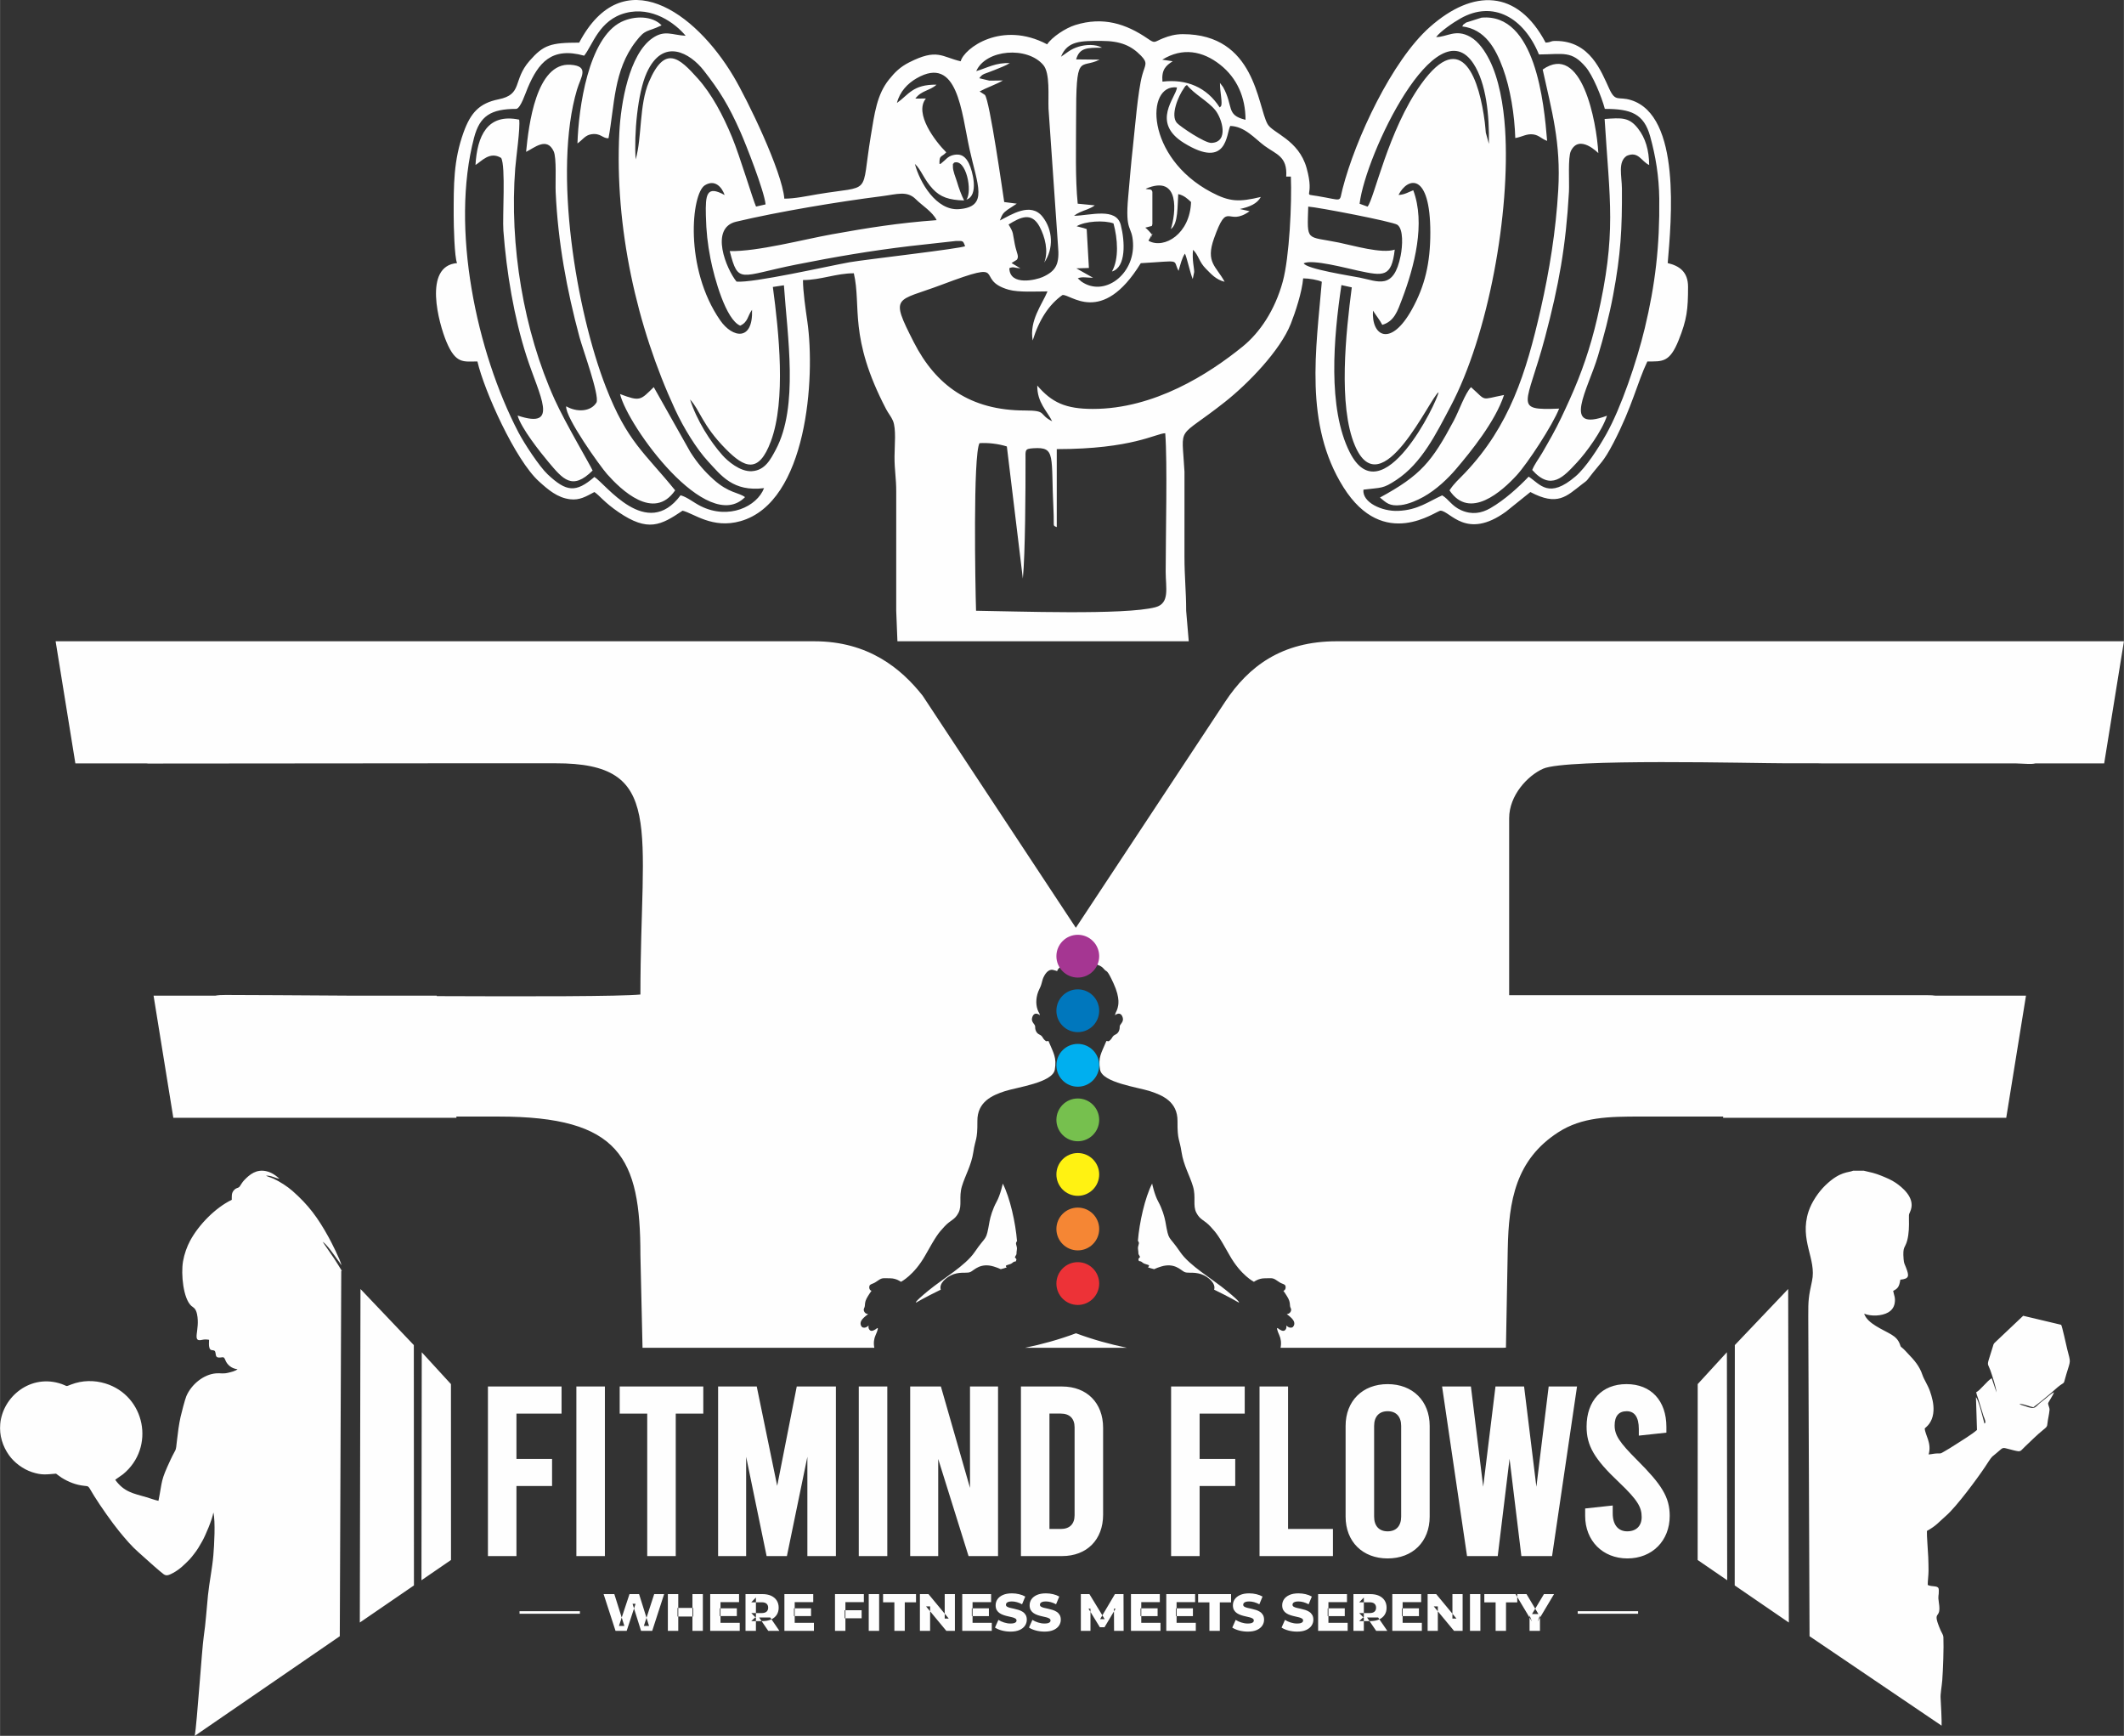 <?xml version="1.0" encoding="UTF-8"?>
<!DOCTYPE svg PUBLIC "-//W3C//DTD SVG 1.1//EN" "http://www.w3.org/Graphics/SVG/1.1/DTD/svg11.dtd">
<!-- Creator: CorelDRAW -->
<svg xmlns="http://www.w3.org/2000/svg" xml:space="preserve" width="5.72in" height="4.674in" version="1.1" style="shape-rendering:geometricPrecision; text-rendering:geometricPrecision; image-rendering:optimizeQuality; fill-rule:evenodd; clip-rule:evenodd"
viewBox="0 0 4488.02 3667.53"
 xmlns:xlink="http://www.w3.org/1999/xlink"
 xmlns:xodm="http://www.corel.com/coreldraw/odm/2003">
 <rect x="0" y="0" width="4488.02" height="3667.53" fill="#333333" stroke="none"/>
 <defs>
  <style type="text/css">
   <![CDATA[
    .fil0 {fill:#FEFEFE}
    .fil3 {fill:#FFF212}
    .fil2 {fill:#F58634}
    .fil1 {fill:#ED3237}
    .fil7 {fill:#A53692}
    .fil4 {fill:#76C04E}
    .fil5 {fill:#00AFEF}
    .fil6 {fill:#0077BD}
   ]]>
  </style>
 </defs>
 <g id="Layer_x0020_1">
  <g id="_2884550372864">
   <path class="fil0" d="M309.03 1612.89l3.77 0.35 406.63 -0.35 38.12 0 -0.01 -0.03 193 -0.17c74.38,0 148.77,0.15 223.15,-0 232.72,-0.47 179.43,133.37 179.43,488.52 -41.84,4.12 -232.91,4.24 -430.19,3.39l-0.16 -0.99 -184.48 0c-110.85,-0.69 -207.98,-1.37 -261.53,-1.41 -8.83,-0.01 -15.97,0.27 -21.73,1.41l-130.67 0 41.74 258.03 113.87 0c4.53,0.11 9.43,0.1 14.73,0l469.8 0 -0.41 -2.57 88.98 0c256.81,-0.05 300.06,86.87 300.05,292.46l4.48 196.05 489.86 0c-2.24,-10.3 -0.45,-19.8 2.36,-26.03 5.4,-11.83 6.45,-17.77 3,-15.01 -3.47,2.79 -11.01,7.96 -15.13,3.62 -4.11,-4.32 -2.22,-9.63 -2.22,-9.63 0,0 -1.32,1.23 -4.1,3.06 -2.77,1.82 -7.87,2.42 -10.41,-0.28 -2.47,-2.74 -4.36,-8.4 0,-14.6 4.45,-6.17 13.43,-12.24 13.43,-12.24 0,0 -1.12,0 -3.8,-0.94 -2.72,-1.01 -5.55,-4.61 -5.55,-8.08 0,-3.48 1.88,-4.41 2.25,-7.86 0.41,-3.42 0,-8.79 3.67,-15.91 3.63,-7.06 10.52,-16.56 10.52,-16.56 0,0 -0.46,0.06 -2.1,-0.94 -1.63,-1.05 -3.51,-4.61 -2.39,-9 1.16,-4.41 7.47,-4.32 13.22,-8.35 14.69,-10.34 13.26,-8.03 30.85,-8.03 13.01,0 22.63,7.45 22.63,7.45 0,0 27.62,-13.84 51.37,-55.94 23.7,-42.2 27.35,-46.58 40.57,-60.9 13.23,-14.42 21.67,-13.43 29.68,-29.17 8.04,-15.74 0.32,-32.87 7.21,-55.85 6.91,-23.05 19.92,-44.09 24.17,-72.45 4.18,-28.36 8.86,-23.8 8.5,-65.21 -0.4,-41.36 32.19,-54.8 57.87,-63.23 25.69,-8.4 101.16,-18 105.75,-45.58 4.24,-25.47 -2.86,-35.34 -12.58,-58.57 -2.21,-5.41 -2.5,1.86 -8.23,-3.26 -5.78,-5.15 -4.33,-8.89 -12.01,-12.43 -7.67,-3.55 -8.96,-12.39 -8.75,-16.87 0.25,-4.55 -8.78,-9.16 -6.49,-18.04 2.28,-8.88 6.94,-9.87 11.39,-8.62 4.42,1.34 5.26,3.42 5.26,3.42 0,0 -0.52,-1.52 -1.14,-4.36 -1.2,-1.73 -2.49,-4.29 -3.86,-8.01 -4.49,-12.46 -3.35,-29.2 3.75,-43.32 7.04,-14.08 4.3,-16.77 10.17,-27.8 5.89,-11.04 13.14,-14.12 18.47,-12.9 4.95,1.18 8.67,2.47 9.14,2.69 0.02,0 0.02,-0.06 0.02,-0.06 -0.04,-0.36 -0.49,-3.69 8.89,-10.79 9.96,-7.56 12.96,-7.56 27.46,-6.34 14.52,1.23 17.25,-1.58 30.8,0.2 13.54,1.88 24.73,3.92 31.41,12.27 6.68,8.4 5.28,-2.44 20.39,30.49 15.11,32.9 9.63,47.59 8.66,52.08 -0.51,2.37 -2.44,6.93 -4.48,11.01 -0.67,3.15 -1.29,4.83 -1.29,4.83 0,0 0.87,-2.08 5.28,-3.42 4.45,-1.25 9.16,-0.27 11.46,8.62 2.24,8.89 -6.74,13.49 -6.55,18.04 0.24,4.48 -1.08,13.32 -8.73,16.87 -7.67,3.54 -6.22,7.27 -12,12.43 -5.73,5.12 -5.98,-2.15 -8.27,3.26 -9.95,23.96 -16.89,32.3 -12.55,58.57 4.64,27.58 80.06,37.18 105.74,45.58 25.69,8.43 58.28,21.86 57.92,63.23 -0.37,41.41 4.24,36.84 8.49,65.21 4.25,28.36 17.28,49.4 24.13,72.45 6.94,22.97 -0.85,40.11 7.18,55.85 8.11,15.74 16.49,14.75 29.78,29.17 13.17,14.33 16.8,18.71 40.55,60.9 23.75,42.1 51.35,55.94 51.35,55.94 0,0 9.63,-7.45 22.61,-7.45 17.64,0 16.2,-2.31 30.91,8.03 5.71,4.03 12.02,3.94 13.21,8.35 1.14,4.38 -0.8,7.94 -2.41,9 -1.59,1.01 -2.11,0.94 -2.11,0.94 0,0 6.89,9.51 10.52,16.56 3.63,7.12 3.25,12.49 3.63,15.91 0.35,3.46 2.3,4.39 2.3,7.86 0,3.47 -2.86,7.07 -5.55,8.08 -2.62,0.94 -3.76,0.94 -3.76,0.94 0,0 8.96,6.08 13.32,12.24 4.49,6.2 2.55,11.86 0,14.6 -2.47,2.71 -7.57,2.1 -10.32,0.28 -2.8,-1.84 -4.11,-3.06 -4.11,-3.06 0,0 1.94,5.31 -2.22,9.63 -4.09,4.33 -11.66,-0.83 -15.11,-3.62 -3.49,-2.76 -2.41,3.18 2.94,15.01 2.82,6.23 4.63,15.72 2.4,26.03l470.59 0 5.71 -0.3 3.82 -207.89c1.9,-103.37 17.31,-189.48 106.91,-247.22 49.9,-32.16 106.38,-33.2 174.99,-33.11l173.47 0.02 -0.41 2.56 598.4 0 41.74 -258.03 -191.94 0c-3.99,-0.69 -9.03,-0.9 -15.37,-0.9l-884.83 0 0 -373.92c0,-48.38 38.84,-89.9 71.75,-104.65 49.04,-21.98 444.99,-11.44 514.76,-11.44l72.47 0.02 -0.03 0.19 411.99 0c19.26,0.49 32.3,2.31 41.04,0l145.38 0 41.74 -258.04 -598.41 0 0 0.01 -1065.25 0c-115.83,0 -186.15,52.95 -235.71,127.96l-315.37 477.4 -323.73 -490.39c-45.25,-57.28 -114.64,-114.96 -228.86,-114.96l-1004.87 0 0 -0.01 -598.41 0 41.74 258.04 149.89 0zm2072.01 1234.69c-35.71,-7.41 -71.31,-17.16 -107.47,-30.62 -36.13,13.47 -71.72,23.21 -107.43,30.62l214.9 0zm184.34 -122.83c0.56,-1.32 0.75,-2.87 0.75,-4.63 -0.28,-13.05 -18.55,-26.68 -34.13,-29.7 -15.51,-3.09 -22.99,0.4 -30.21,-3.44 -7.19,-3.9 -20.55,-19.39 -47.97,-11.15 -6.42,1.88 -11.15,3.8 -15.13,5.7 -4.56,-1.14 -9.02,-2.43 -12.93,-3.82 0.67,-0.85 1.18,-1.68 1.81,-2.4 2.93,-3.71 -8.62,-3.16 -13.8,-8.08 -2.84,-2.71 -5.54,-2.62 -7.24,-2.87 -0.41,-1.13 -0.77,-2.32 -1.14,-3.71 1.7,-4.88 5.3,-2.97 2.01,-7.86 -3.33,-4.95 -1.09,-3.85 -2.61,-12.49 -1.51,-8.64 3.36,-11.26 1.12,-16.45 -0.37,-0.91 -0.91,-1.59 -1.52,-2.06 3.06,-38.72 14.78,-91.3 30.06,-121.1 0,0 4.79,23.35 13.05,38.3 8.24,14.93 13.18,31.96 14.93,41.76 7.81,44.36 5.72,26.75 31.49,64.71 19.74,28.91 66.27,55.53 98.51,81.96 32.18,26.44 24.93,24.52 24.93,24.52 0,0 -17.98,-10.64 -51.98,-27.2zm-577.48 0c-0.51,-1.32 -0.82,-2.87 -0.77,-4.63 0.27,-13.05 18.58,-26.68 34.12,-29.7 15.57,-3.09 23.04,0.4 30.26,-3.44 7.21,-3.9 20.5,-19.39 47.98,-11.15 6.37,1.88 11.08,3.8 15.09,5.7 4.43,-1.07 8.66,-2.37 12.56,-3.69 -0.54,-0.69 -0.97,-1.29 -1.41,-1.81 -2.97,-3.75 8.59,-3.18 13.82,-8.14 2.63,-2.55 5.24,-2.61 6.9,-2.85 0.48,-1.14 0.95,-2.44 1.33,-4.01 -1.71,-4.46 -5.1,-2.84 -1.88,-7.56 3.35,-4.92 1.1,-3.85 2.62,-12.49 1.48,-8.59 -3.4,-11.24 -1.12,-16.41 0.38,-1.03 0.94,-1.7 1.56,-2.14 -3.04,-38.79 -14.8,-91.78 -30.08,-121.72 0,0 -4.86,23.35 -13.05,38.3 -8.24,14.93 -13.25,31.96 -14.98,41.76 -7.81,44.36 -5.73,26.75 -31.49,64.71 -19.74,28.91 -66.3,55.53 -98.51,81.96 -32.16,26.44 -24.88,24.52 -24.88,24.52 0,0 17.95,-10.64 51.93,-27.2zm-900.25 562.94l-56.72 0 0 -358.27 155.58 0 0 57.25 -95.33 0 0 95.77 75.26 0 0 57.25 -75.26 0 0 148.01 -3.54 0zm186.88 0l-56.72 0 0 -358.27 60.26 0 0 358.27 -3.54 0zm93.03 -301.03l-58.2 0 0 -57.25 176.65 0 0 57.25 -58.2 0 0 301.03 -60.26 0 0 -301.03zm274.62 152.66l41.33 -209.91 82.71 0 0 358.27 -60.26 0 0 -209.75 -43.26 209.75 -42.87 0 -43.26 -209.75 0 209.75 -59.25 0 0 -358.27 81.66 0 43.2 209.91zm229.11 148.36l-56.72 0 0 -358.27 60.26 0 0 358.27 -3.54 0zm107.61 0l-55.71 0 0 -358.27 64.9 0 61.52 214.21 0 -214.21 59.26 0 0 358.27 -62.33 0 -64.1 -205.13 0 205.13 -3.54 0zm265.15 0l-86.82 0 0 -358.27 86.82 0c26.28,0 47.94,8.64 63.08,23.88 15.19,15.28 23.74,37.11 23.74,63.45l0 183.63c0,26.33 -8.56,48.17 -23.74,63.45 -15.15,15.24 -36.81,23.88 -63.08,23.88zm-26.56 -301.03l0 243.78 24.05 0c9.31,0 16.62,-2.65 21.53,-7.55 4.9,-4.91 7.55,-12.22 7.55,-21.52l0 -185.63c0,-9.31 -2.65,-16.62 -7.55,-21.52 -4.91,-4.9 -12.22,-7.55 -21.53,-7.55l-24.05 0zm313.78 301.03l-56.72 0 0 -358.27 155.58 0 0 57.25 -95.33 0 0 95.77 75.26 0 0 57.25 -75.26 0 0 148.01 -3.54 0zm281.7 0l-151.54 0 0 -358.27 60.26 0 0 301.03 94.83 0 0 57.25 -3.54 0zm183.43 -19.37c-15.58,15.49 -37.75,24.38 -64.28,24.38 -26.52,0 -48.7,-8.89 -64.28,-24.38 -15.62,-15.53 -24.55,-37.61 -24.55,-63.94l0 -191.65c0,-26.33 8.93,-48.42 24.55,-63.95 15.58,-15.49 37.76,-24.38 64.28,-24.38 26.53,0 48.7,8.9 64.28,24.38 15.62,15.53 24.55,37.62 24.55,63.95l0 191.65c0,26.33 -8.93,48.42 -24.55,63.94zm-85.28 -40.96c4.9,5.28 12.12,8.1 21,8.1 8.88,0 16.1,-2.82 21,-8.1 4.85,-5.23 7.57,-13 7.57,-22.99l0 -191.65c0,-9.99 -2.72,-17.76 -7.57,-22.98 -4.9,-5.28 -12.11,-8.1 -21,-8.1 -8.88,0 -16.1,2.81 -21,8.1 -4.85,5.23 -7.57,13 -7.57,22.98l0 191.65c0,9.99 2.73,17.76 7.57,22.99zm335.31 -86.16l25.98 -211.79 59.9 0c-17.63,119.42 -35.16,238.85 -52.72,358.27l-64.88 0 -24.97 -205.52 -24.97 205.52 -64.88 0c-17.71,-119.4 -35.2,-238.85 -52.72,-358.27l60.91 0 25.97 211.79 25.97 -211.79 60.44 0 25.97 211.79zm256.62 126.29c-15.76,15.85 -38.02,25.2 -64.22,25.2 -26.21,0 -48.47,-9.35 -64.22,-25.2 -15.87,-15.96 -25.11,-38.48 -25.11,-64.63l0 -15.71 58.25 -6.29 0 16.98c0,11.92 2.96,21.43 8.31,27.88 5.21,6.28 12.82,9.73 22.27,9.73 9.55,0 17.22,-2.89 22.44,-8.03 5.24,-5.16 8.14,-12.72 8.14,-22.05 0,-10.39 -2.13,-19.37 -8.91,-30.16 -7.05,-11.2 -19.05,-24.42 -38.63,-43.02 -26.6,-25.06 -43.73,-44.51 -54.26,-62.64 -10.7,-18.42 -14.6,-35.39 -14.6,-55.32 0,-27.23 8.01,-49.8 22.74,-65.53 14.52,-15.51 35.46,-24.3 61.58,-24.3 26.15,0 47.11,8.8 61.63,24.41 14.69,15.79 22.69,38.46 22.69,65.93l0 12.2 -58.25 6.29 0 -13.97c0,-12.71 -2.37,-22.26 -6.81,-28.54 -4.26,-6.01 -10.6,-9.07 -18.75,-9.07 -8.28,0 -14.7,2.51 -18.95,7.42 -4.31,4.98 -6.61,12.57 -6.61,22.65 0,10.34 2.6,19.31 9.64,30.13 7.28,11.19 19.32,24.46 37.99,43.13 25.76,25.77 42.86,45.16 53.58,63.1 10.9,18.23 15.19,34.84 15.19,54.8 0,26.14 -9.24,48.66 -25.11,64.63zm-2202.51 178.25l-25.2 -77.72 22.65 0 21.21 67.29 -11.44 0 22.32 -67.29 20.21 0 21.09 67.29 -10.99 0 21.88 -67.29 20.98 0 -25.2 77.72 -23.54 0 -17.98 -57.18 6.33 0 -18.77 57.18 -23.54 0zm162.55 -77.72l21.98 0 0 77.72 -21.98 0 0 -77.72zm-29.98 77.72l-21.98 0 0 -77.72 21.98 0 0 77.72zm31.53 -30.31l-33.09 0 0 -18.21 33.09 0 0 18.21zm56.18 -17.32l36.08 0 0 16.43 -36.08 0 0 -16.43zm1.55 30.65l40.64 0 0 16.99 -62.4 0 0 -77.72 60.96 0 0 16.99 -39.2 0 0 43.75zm52.85 16.99l0 -77.72 35.53 0c7.1,0 13.23,1.15 18.38,3.44 5.14,2.3 9.12,5.61 11.94,9.94 2.81,4.33 4.22,9.46 4.22,15.38 0,5.84 -1.41,10.9 -4.22,15.15 -2.81,4.26 -6.79,7.51 -11.94,9.77 -5.14,2.25 -11.27,3.39 -18.38,3.39l-23.32 0 9.77 -9.22 0 29.87 -21.98 0zm48.08 0l-19.32 -28.31 23.43 0 19.43 28.31 -23.54 0zm-26.09 -27.54l-9.77 -10.1 21.99 0c4.59,0 8.01,-1 10.27,-3 2.25,-2 3.39,-4.78 3.39,-8.32 0,-3.63 -1.13,-6.44 -3.39,-8.44 -2.26,-2 -5.68,-3 -10.27,-3l-21.99 0 9.77 -10.1 0 42.97zm80.39 -20.1l36.09 0 0 16.43 -36.09 0 0 -16.43zm1.55 30.65l40.64 0 0 16.99 -62.4 0 0 -77.72 60.96 0 0 16.99 -39.19 0 0 43.75zm105.59 -26.65l35.86 0 0 16.99 -35.86 0 0 -16.99zm1.56 43.64l-21.98 0 0 -77.72 60.96 0 0 16.99 -38.97 0 0 60.74zm49.3 0l0 -77.72 21.98 0 0 77.72 -21.98 0zm54.18 0l0 -60.29 -23.87 0 0 -17.43 69.61 0 0 17.43 -23.76 0 0 60.29 -21.98 0zm53.96 0l0 -77.72 18.1 0 42.86 51.74 -8.55 0 0 -51.74 21.54 0 0 77.72 -18.1 0 -42.86 -51.74 8.55 0 0 51.74 -21.54 0zm109.7 -47.63l36.09 0 0 16.43 -36.09 0 0 -16.43zm1.55 30.65l40.64 0 0 16.99 -62.4 0 0 -77.72 60.96 0 0 16.99 -39.19 0 0 43.75zm80.17 18.54c-6.37,0 -12.49,-0.79 -18.38,-2.38 -5.88,-1.59 -10.68,-3.65 -14.38,-6.16l7.22 -16.21c3.48,2.22 7.49,4.05 12.05,5.5 4.55,1.44 9.08,2.17 13.6,2.17 3.03,0 5.48,-0.28 7.33,-0.83 1.85,-0.55 3.2,-1.3 4.05,-2.22 0.85,-0.93 1.28,-2.02 1.28,-3.28 0,-1.78 -0.81,-3.18 -2.44,-4.22 -1.63,-1.04 -3.74,-1.89 -6.33,-2.56 -2.59,-0.66 -5.46,-1.33 -8.6,-2 -3.15,-0.66 -6.3,-1.52 -9.44,-2.55 -3.14,-1.03 -6.01,-2.39 -8.6,-4.05 -2.59,-1.66 -4.7,-3.85 -6.33,-6.55 -1.63,-2.71 -2.44,-6.13 -2.44,-10.27 0,-4.67 1.28,-8.88 3.83,-12.66 2.55,-3.77 6.38,-6.81 11.49,-9.1 5.11,-2.3 11.47,-3.44 19.1,-3.44 5.11,0 10.12,0.57 15.04,1.72 4.92,1.15 9.31,2.83 13.16,5.05l-6.77 16.32c-3.7,-2 -7.36,-3.5 -10.99,-4.5 -3.63,-1 -7.14,-1.5 -10.55,-1.5 -3.04,0 -5.48,0.31 -7.33,0.94 -1.85,0.63 -3.18,1.46 -4,2.5 -0.81,1.04 -1.22,2.22 -1.22,3.56 0,1.7 0.8,3.05 2.39,4.05 1.59,1 3.7,1.81 6.33,2.44 2.63,0.63 5.51,1.28 8.66,1.94 3.15,0.67 6.3,1.5 9.44,2.5 3.15,1 6.01,2.33 8.6,4 2.59,1.66 4.68,3.85 6.27,6.55 1.59,2.7 2.39,6.09 2.39,10.16 0,4.52 -1.28,8.68 -3.83,12.49 -2.55,3.81 -6.36,6.87 -11.44,9.16 -5.07,2.29 -11.45,3.44 -19.15,3.44zm71.84 0c-6.37,0 -12.49,-0.79 -18.38,-2.38 -5.88,-1.59 -10.68,-3.65 -14.38,-6.16l7.22 -16.21c3.48,2.22 7.49,4.05 12.05,5.5 4.55,1.44 9.08,2.17 13.6,2.17 3.03,0 5.48,-0.28 7.33,-0.83 1.85,-0.55 3.2,-1.3 4.05,-2.22 0.85,-0.93 1.28,-2.02 1.28,-3.28 0,-1.78 -0.81,-3.18 -2.44,-4.22 -1.63,-1.04 -3.74,-1.89 -6.33,-2.56 -2.59,-0.66 -5.46,-1.33 -8.6,-2 -3.15,-0.66 -6.3,-1.52 -9.44,-2.55 -3.14,-1.03 -6.01,-2.39 -8.61,-4.05 -2.59,-1.66 -4.7,-3.85 -6.33,-6.55 -1.63,-2.71 -2.44,-6.13 -2.44,-10.27 0,-4.67 1.28,-8.88 3.83,-12.66 2.55,-3.77 6.38,-6.81 11.49,-9.1 5.11,-2.3 11.47,-3.44 19.1,-3.44 5.11,0 10.12,0.57 15.05,1.72 4.92,1.15 9.31,2.83 13.16,5.05l-6.77 16.32c-3.7,-2 -7.36,-3.5 -10.99,-4.5 -3.63,-1 -7.14,-1.5 -10.55,-1.5 -3.04,0 -5.48,0.31 -7.33,0.94 -1.85,0.63 -3.18,1.46 -3.99,2.5 -0.82,1.04 -1.23,2.22 -1.23,3.56 0,1.7 0.8,3.05 2.39,4.05 1.59,1 3.7,1.81 6.33,2.44 2.63,0.63 5.51,1.28 8.66,1.94 3.14,0.67 6.29,1.5 9.44,2.5 3.14,1 6.01,2.33 8.6,4 2.59,1.66 4.68,3.85 6.28,6.55 1.59,2.7 2.39,6.09 2.39,10.16 0,4.52 -1.28,8.68 -3.83,12.49 -2.55,3.81 -6.36,6.87 -11.43,9.16 -5.07,2.29 -11.46,3.44 -19.16,3.44zm76.83 -1.55l0 -77.72 18.1 0 32.2 52.85 -9.55 0 31.31 -52.85 18.1 0 0.23 77.72 -20.21 0 -0.22 -46.97 3.44 0 -23.43 39.3 -9.77 0 -24.09 -39.3 4.22 0 0 46.97 -20.32 0zm126.13 -47.63l36.08 0 0 16.43 -36.08 0 0 -16.43zm1.55 30.65l40.64 0 0 16.99 -62.4 0 0 -77.72 60.96 0 0 16.99 -39.19 0 0 43.75zm73.06 -30.65l36.08 0 0 16.43 -36.08 0 0 -16.43zm1.55 30.65l40.64 0 0 16.99 -62.4 0 0 -77.72 60.96 0 0 16.99 -39.19 0 0 43.75zm69.4 16.99l0 -60.29 -23.87 0 0 -17.43 69.61 0 0 17.43 -23.76 0 0 60.29 -21.98 0zm81.05 1.55c-6.37,0 -12.49,-0.79 -18.38,-2.38 -5.88,-1.59 -10.68,-3.65 -14.38,-6.16l7.22 -16.21c3.48,2.22 7.49,4.05 12.05,5.5 4.55,1.44 9.08,2.17 13.6,2.17 3.03,0 5.48,-0.28 7.33,-0.83 1.85,-0.55 3.2,-1.3 4.05,-2.22 0.85,-0.93 1.28,-2.02 1.28,-3.28 0,-1.78 -0.81,-3.18 -2.44,-4.22 -1.63,-1.04 -3.74,-1.89 -6.33,-2.56 -2.59,-0.66 -5.46,-1.33 -8.6,-2 -3.15,-0.66 -6.3,-1.52 -9.44,-2.55 -3.14,-1.03 -6.01,-2.39 -8.61,-4.05 -2.59,-1.66 -4.7,-3.85 -6.33,-6.55 -1.63,-2.71 -2.44,-6.13 -2.44,-10.27 0,-4.67 1.28,-8.88 3.83,-12.66 2.55,-3.77 6.38,-6.81 11.49,-9.1 5.11,-2.3 11.48,-3.44 19.1,-3.44 5.11,0 10.12,0.57 15.04,1.72 4.92,1.15 9.31,2.83 13.16,5.05l-6.77 16.32c-3.7,-2 -7.36,-3.5 -10.99,-4.5 -3.63,-1 -7.14,-1.5 -10.55,-1.5 -3.04,0 -5.48,0.31 -7.33,0.94 -1.85,0.63 -3.18,1.46 -4,2.5 -0.82,1.04 -1.22,2.22 -1.22,3.56 0,1.7 0.8,3.05 2.39,4.05 1.59,1 3.7,1.81 6.33,2.44 2.63,0.63 5.51,1.28 8.66,1.94 3.14,0.67 6.3,1.5 9.44,2.5 3.15,1 6.01,2.33 8.6,4 2.59,1.66 4.68,3.85 6.27,6.55 1.59,2.7 2.39,6.09 2.39,10.16 0,4.52 -1.28,8.68 -3.83,12.49 -2.55,3.81 -6.36,6.87 -11.44,9.16 -5.07,2.29 -11.45,3.44 -19.15,3.44zm104.14 0c-6.37,0 -12.49,-0.79 -18.37,-2.38 -5.89,-1.59 -10.68,-3.65 -14.38,-6.16l7.22 -16.21c3.48,2.22 7.49,4.05 12.05,5.5 4.55,1.44 9.08,2.17 13.6,2.17 3.03,0 5.48,-0.28 7.32,-0.83 1.85,-0.55 3.2,-1.3 4.05,-2.22 0.85,-0.93 1.28,-2.02 1.28,-3.28 0,-1.78 -0.81,-3.18 -2.44,-4.22 -1.63,-1.04 -3.74,-1.89 -6.33,-2.56 -2.59,-0.66 -5.46,-1.33 -8.6,-2 -3.15,-0.66 -6.3,-1.52 -9.44,-2.55 -3.14,-1.03 -6.01,-2.39 -8.61,-4.05 -2.59,-1.66 -4.7,-3.85 -6.33,-6.55 -1.63,-2.71 -2.44,-6.13 -2.44,-10.27 0,-4.67 1.28,-8.88 3.83,-12.66 2.55,-3.77 6.39,-6.81 11.49,-9.1 5.11,-2.3 11.48,-3.44 19.1,-3.44 5.11,0 10.12,0.57 15.05,1.72 4.92,1.15 9.31,2.83 13.16,5.05l-6.77 16.32c-3.7,-2 -7.36,-3.5 -10.99,-4.5 -3.63,-1 -7.14,-1.5 -10.55,-1.5 -3.04,0 -5.48,0.31 -7.33,0.94 -1.85,0.63 -3.18,1.46 -3.99,2.5 -0.82,1.04 -1.22,2.22 -1.22,3.56 0,1.7 0.8,3.05 2.38,4.05 1.59,1 3.7,1.81 6.33,2.44 2.63,0.63 5.51,1.28 8.66,1.94 3.14,0.67 6.3,1.5 9.44,2.5 3.14,1 6.01,2.33 8.6,4 2.59,1.66 4.68,3.85 6.27,6.55 1.59,2.7 2.39,6.09 2.39,10.16 0,4.52 -1.28,8.68 -3.83,12.49 -2.55,3.81 -6.36,6.87 -11.43,9.16 -5.07,2.29 -11.45,3.44 -19.16,3.44zm64.73 -49.18l36.09 0 0 16.43 -36.09 0 0 -16.43zm1.55 30.65l40.64 0 0 16.99 -62.4 0 0 -77.72 60.96 0 0 16.99 -39.19 0 0 43.75zm52.85 16.99l0 -77.72 35.53 0c7.1,0 13.23,1.15 18.37,3.44 5.14,2.3 9.12,5.61 11.94,9.94 2.81,4.33 4.22,9.46 4.22,15.38 0,5.84 -1.4,10.9 -4.22,15.15 -2.81,4.26 -6.79,7.51 -11.94,9.77 -5.14,2.25 -11.27,3.39 -18.37,3.39l-23.32 0 9.77 -9.22 0 29.87 -21.99 0zm48.08 0l-19.32 -28.31 23.43 0 19.43 28.31 -23.54 0zm-26.09 -27.54l-9.77 -10.1 21.98 0c4.59,0 8.01,-1 10.27,-3 2.25,-2 3.39,-4.78 3.39,-8.32 0,-3.63 -1.13,-6.44 -3.39,-8.44 -2.26,-2 -5.68,-3 -10.27,-3l-21.98 0 9.77 -10.1 0 42.97zm80.39 -20.1l36.08 0 0 16.43 -36.08 0 0 -16.43zm1.55 30.65l40.64 0 0 16.99 -62.4 0 0 -77.72 60.96 0 0 16.99 -39.19 0 0 43.75zm52.85 16.99l0 -77.72 18.1 0 42.86 51.74 -8.55 0 0 -51.74 21.54 0 0 77.72 -18.1 0 -42.86 -51.74 8.55 0 0 51.74 -21.54 0zm89.49 0l0 -77.72 21.98 0 0 77.72 -21.98 0zm54.18 0l0 -60.29 -23.87 0 0 -17.43 69.61 0 0 17.43 -23.76 0 0 60.29 -21.98 0zm71.72 0l0 -32.87 5.11 13.21 -34.75 -58.07 23.2 0 25.1 42.08 -13.44 0 25.2 -42.08 21.32 0 -34.64 58.07 4.89 -13.21 0 32.87 -21.99 0zm-2134.3 -41.59l127.57 0 0 5.45 -127.57 0 0 -5.45zm2236.1 0l127.57 0 0 5.45 -127.57 0 0 -5.45zm-2922.36 263.37l306.42 -210.49 3.09 -772.24 1.47 0.62c-5.58,-9.26 -11.25,-18.28 -16.92,-27l-23.84 -34.74c8.11,4.56 23.62,27.08 30.55,36.59 2.02,2.77 7.86,10.57 9.18,13.2 -1.68,-10.35 -21.57,-49.42 -27.13,-59.46 -22.81,-41.26 -42.34,-67.85 -76.61,-98 -10.2,-8.98 -26.66,-19.75 -40.08,-25.82 -4.81,-2.18 -11.97,-4.18 -15.79,-6.2 10.59,-0.95 20.53,5.72 28.46,6.28 -0.92,-0.5 -6.1,-5.61 -12.1,-9.22 -4.91,-2.96 -9.75,-5.23 -15.73,-6.54 -20.8,-4.53 -34.73,6.64 -46.6,19.1 -4.26,4.47 -5.76,7.93 -9.3,12.97 -3.28,4.67 -7.48,1.95 -13.13,9.12 -4.46,5.67 -3.72,11.3 -3.77,19.3 -34.33,16.53 -69.78,52.5 -88.08,86.59 -6.51,12.11 -12.25,27.93 -14.91,43.31 -4.65,26.9 0.4,79.21 17.74,94.36 3.47,3.03 9.11,4.36 11.83,17.3 7.02,33.43 -12.12,59.72 10.53,54.36 5.14,-1.22 9.71,-0.99 14.89,-0.16 0.02,5.65 -0.93,11.85 0.82,17.11 2.37,7.14 6.95,3.14 11.41,6.58 3.1,5.17 0.03,13.13 7.69,13.76 8.95,0.73 10.79,-4.26 14.67,5.83 3.56,9.25 12.98,17.72 25.61,18.87 -4.61,4 -13.21,5.91 -20.04,7.56 -10.85,2.62 -15.59,0.38 -25.39,1.18 -26.6,2.18 -52.3,23.56 -62.84,48.36 -2.81,6.63 -10.54,36.27 -12.28,44.27 -3.38,15.62 -5.54,31.92 -7.33,48.09 -3.14,28.34 -1.3,15.13 -13.8,42 -21.35,45.87 -16.55,41.55 -25.44,86.63 -7.82,-1.66 -17.32,-5.3 -25.39,-7.63 -28.41,-8.21 -47.1,-11.01 -65.94,-36.69 1.06,-1.4 13.53,-9.46 16.35,-11.76 69.14,-56.55 46.97,-166.12 -37.19,-191.89 -23.61,-7.22 -48.86,-6.8 -72.12,2.12 -13.11,5.03 -6.85,3.76 -19.83,-0.79 -65.71,-23.01 -125.2,26.67 -130.21,84.21 -2.16,24.73 5.16,47.18 18.5,65.98 11.25,15.87 29.73,29.61 48.87,35.87 20.26,6.63 29.27,4.88 50.51,3.16 4.29,2.84 7.17,5.68 12.08,8.72 14.21,8.79 29.62,15.06 47.21,16.93 11.65,1.24 7.5,-0.68 21.32,21.54 13.47,21.65 37.97,56.49 52.88,74.66 13.47,16.43 26.19,31.53 41.09,44.53 15.57,13.59 28.94,26.33 44.99,39.74 11.55,9.65 12.59,11.88 28.22,3.41 13.88,-7.51 24.1,-17.87 34.7,-28.64 3.31,-3.35 6.33,-7.75 9.61,-11.81 6.3,-7.77 11.35,-16.66 16.71,-26.09 6.83,-12.02 21.37,-46.11 23.67,-60.92 4.66,18.14 1.75,70.33 -0.04,90.67 -2.55,29.16 -8.44,55.84 -11.38,84.41 -3.02,29.31 -4.61,58.04 -8.91,86.96 -3.88,26.04 -14.37,184.43 -18.96,209.83zm3412.24 -210.49l279.03 188.95c0.51,-8.77 -1.47,-49.56 -2.14,-58.81 -0.57,-7.88 2.79,-26.98 3.51,-36.86 1.62,-22.22 3.43,-68.7 2.4,-91.48 -0.21,-4.74 -3.66,-9.15 -5.5,-13.41 -20.8,-48.19 2.28,-19.57 -4.06,-59.28 -2.55,-15.94 0.23,-13.59 -0.12,-25.92 -0.03,-1.16 -0.16,-2.84 -0.48,-3.94 -2.03,-6.84 -14.14,-3.05 -22.96,-7.62 0.02,-9.24 1.71,-20.06 1.71,-30.19 0.01,-9.6 -0.26,-19.09 -0.6,-28.55 -0.48,-13.05 -3.31,-45.47 -2.81,-55.31 20.53,-11.49 24.88,-18.6 40.45,-32.12 22.05,-19.12 66.3,-79.11 82.08,-102.73 3.19,-4.77 12.25,-19.33 15.43,-22.13l9.69 -8.06c16.84,-13.9 8.33,-11.66 37.03,-4.99 14.7,3.42 11.92,1.81 22.62,-8.19 12.63,-11.81 24.77,-24.42 38.37,-35.29 11.76,-9.4 6.97,-6.64 11.16,-27.04 0.75,-3.67 2.06,-11.55 2.34,-15.51 0.26,-3.78 -2.89,-9.59 -3.12,-13.12 -0.17,-2.42 10.41,-16.71 12.56,-23.96 -8.12,4.09 -16.43,12.91 -24.12,18.37 -17.01,12.07 -12.81,20.4 -37.98,10.64 -2.69,-1.04 -6.56,-1.52 -9.14,-3.02 -1.42,-0.82 -0.78,-0.37 -1.73,-1.35 12.72,0.99 21.17,5.89 29.28,7.14 13.13,-9.62 26.11,-20.58 38.44,-30.95 6.34,-5.33 11.58,-10.74 18.75,-15.9 9.89,-7.12 5.86,-0.6 12.44,-22.66 9.38,-31.44 9.69,-22.88 1.88,-53.38 -1.56,-6.1 -10.92,-49.87 -12.83,-51.32l-80.16 -19.04 -59.02 55.86c-4.28,3.76 -3.72,4.96 -5.78,11.5 -2.61,8.3 -5.13,16.49 -7.8,24.94 -3.91,12.37 -1.1,10.81 3.2,22.78 3.79,10.56 12.06,36.13 13.06,46.88l-10.15 -29.99c-8.92,4.56 -24.95,26.41 -32.74,29.48 0.55,4.73 3.75,11.81 5.12,16.89l10.15 33.11c1.32,3.82 3.65,8.25 3.99,12.33 0.1,1.16 0.27,0.68 -0.17,1.77 -1.23,3.05 -0.3,0.93 -1.81,2.13 -1.68,-6.33 -12.16,-50.26 -17.85,-55.6l2.18 69.17c-11.29,9.82 -32.54,22.61 -45.86,31.21 -7.98,5.15 -15.61,9.95 -23.99,14.66 -8.63,4.85 -5.02,3.44 -15.13,3.78 -5.93,0.2 -11.44,1.73 -17.23,2.08 7.05,-24.05 -7.67,-41.52 -8.2,-54.97 5.41,-4.99 8.58,-7.52 12.51,-14.7 3.54,-6.45 5.46,-14.04 5.94,-22.05 0.91,-15.13 -3.16,-29.57 -7.43,-41.89 -4.46,-12.88 -12.66,-24.78 -15.73,-33.99 -6.47,-19.44 -17.73,-31.89 -30.57,-45.25 -4.15,-4.31 -7.86,-8.81 -12.59,-12.6 -3.98,-3.19 -2.68,-2.17 -4.78,-7.7 -3.48,-9.17 -9,-14.75 -17.67,-20.04 -17.38,-10.62 -51.04,-23.13 -57.7,-44.26 14.12,6.03 37.29,5.32 51.16,-2.85 6,-3.54 11.67,-9.62 13.31,-19.17 2.06,-12 -1.54,-16.81 -3.14,-26.12 9.78,-4.85 12.77,-8.67 15.13,-23.62 18.9,-2 19.04,-7.38 11.94,-25.75 -2.8,-7.23 -4.28,-8.35 -5.03,-17.35 -2.38,-28.39 3.22,-22.99 7.61,-39.84 3.83,-14.68 3.95,-30.46 3.64,-45.24 -0.29,-14.15 0.57,-8.65 4.15,-19.7 8.5,-26.31 -19.29,-48.03 -32.05,-56.78 -9.16,-6.27 -19.88,-10.68 -31,-15.2 -5.31,-2.15 -11.52,-4.25 -17.36,-5.85l-19.24 -4.58 -22.38 0c-10.14,4.58 -27.32,0.58 -58.74,30.94 -14.3,13.81 -29,35.21 -35.52,55.18 -20.01,61.25 17.46,100.3 7.29,147.03 -7.26,33.39 -8.03,39.81 -7.9,75.12l2.72 675.29zm-2933.21 -118.28l62.4 -42.81 -0.11 -371.6 -61.69 -67.31 -0.61 481.72zm-130.27 89.33l114.37 -78.39 -0.25 -507.79 -112.72 -118.48 -1.4 704.66zm2889.41 -89.33l-62.4 -42.81 0.11 -371.6 61.69 -67.31 0.61 481.72zm130.28 89.33l-114.37 -78.39 0.25 -507.79 112.72 -118.48 1.4 704.66zm-1546.95 -2479.2c159.82,0 209.86,-33.35 229.23,-33.56 4.76,63.54 0.91,213.79 0.91,292.63 0,33.81 9.36,66.72 -21.55,74.95 -64.39,17.13 -296.76,8.49 -379.16,7.49 -1.66,-52.35 -6.56,-328.61 7.29,-354.1 18.08,-1.21 40.24,1.39 57.8,6.98l33.81 279.11c5.14,-52.1 5.74,-188.91 5.64,-251.26 -0.02,-20.54 -2.04,-22.89 16.7,-24.08 48.23,-3.06 36.66,14.93 42.44,132 1.72,34.86 -2.6,30.56 6.89,34.64l0 -164.8zm806.78 -120.07c-2.43,19.37 -119.5,262.04 -187.8,126.54 -46.89,-93.03 -34.14,-241.98 -17.46,-353.01l21.9 4.8c-12.45,95.23 -29.11,249.7 6.48,333.91 55.74,131.9 159.87,-103.01 176.88,-112.24zm-1410.91 103.6c32.22,-86.72 16.95,-230.77 4.19,-326.14l23.39 -3.51c7.39,108.26 31.24,256.43 -17.14,347.14 -10.99,20.62 -22.67,43.92 -50.69,45.62 -25.16,1.51 -51.67,-22.06 -61.77,-33.37 -26.18,-29.34 -54.4,-73.52 -68.76,-118.18 21.04,22.36 25.4,53.89 75.3,104.47 40.2,40.76 69.9,52.82 95.47,-16.03zm1323.95 -457.45c13.04,9.31 10.84,45.05 6.92,64.93 -14.6,73.98 -48.15,54.27 -86.38,46.67 -17.94,-3.57 -113.18,-18.23 -118.54,-30.3 18.06,-9.16 89.93,10.3 115.23,15.69 53.01,11.28 70.39,14.65 77.12,-44.54 -27.83,9.11 -87.47,-8.67 -117.95,-14.89 -69.86,-14.26 -67.19,-0.39 -64.84,-76.01 19.62,1.1 179.01,31.71 188.44,38.45zm-1396.54 120.02c-21.63,-26.7 -57.3,-113.19 -0.81,-126.59 89.47,-21.25 216.18,-42.29 308.57,-53.97 31.1,-3.94 52.64,-12.18 71.25,6.62 12.51,12.62 35.49,26.59 43.86,44.08 -81.56,6.01 -144.74,16.15 -221.46,29.94 -59.81,10.76 -157.62,36.75 -215.73,35.44 18.33,71.3 20.77,52.31 140.09,28.55 80.99,-16.12 157.23,-29.21 240.24,-39.09l97.16 -10.79c15.66,-0.08 15.1,-1.42 19.95,10.85 -6.6,5.05 -213.66,28.5 -244.25,34.04 -47.02,8.49 -203.17,44.08 -238.86,40.92zm1398.91 -183.14c19.14,-37.78 67.19,-48.91 67.19,79.51 0,64.35 -11.37,112.6 -38.71,162.05 -44.72,80.88 -86.06,57.4 -82.48,2.91 7.07,10.98 14.52,19.99 19.68,30.01 25.24,-7.35 32.18,-28.98 41.7,-54.09 26.47,-69.81 49.95,-160.57 23.74,-230.22 -10.26,3.92 -18.85,9.55 -31.12,9.84zm-1366.13 242.71c2.44,67.04 -41.2,59.74 -67.16,22.4 -76.85,-110.55 -60.82,-268.01 -32.51,-285.51 21.29,-13.15 35.92,3.88 41.83,20.64 -38.39,-21.29 -40.78,-1.06 -39.69,43.42 0.82,33.89 3.55,59.26 9.84,91.43 7.97,40.74 32.55,128.83 62.75,141.1 16.83,-7.79 15.3,-20.51 24.94,-33.49zm844.9 -159.09c-3.67,-4.88 -9.03,-10.72 -13.88,-14.5l4.6 -1.14c9.97,-3.28 9,-0.22 10.36,-6.38l0 -68.07c-1.75,-7.83 -8.89,-3.99 -14.16,-6.52 74.3,-32.02 63.28,53.75 53.25,85.12 15.83,-10.97 13.72,-49.91 15.57,-73.84 12.15,2.58 19.86,9.97 27.05,16.67 -2.11,67.07 -56.22,99.82 -89.14,82.3 -1.18,-5.01 -1.1,0.87 1.9,-5.36 13.39,-27.84 -2.25,13.14 4.46,-8.27zm74.09 -315.9c15.49,19.52 44.28,33.95 59.88,53.1 14.25,17.49 29.57,67.47 -7.94,69.27 -14.19,0.68 -65.99,-34.46 -72.94,-42.05 -14.45,-15.79 2.37,-56.51 15.03,-74.12 4.26,-5.93 -0.08,-1.57 5.97,-6.2zm156.17 236.56c-46,10.94 -65.67,10.6 -104.66,-10.02 -139.64,-73.88 -139.12,-229.62 -72.54,-221.38 -1.53,20.87 -56.28,73.64 15.05,117.52 91.93,56.57 88.9,-19.97 97.52,-36.15 30.69,0.71 52.18,26.99 72.27,41.85 24.88,18.41 48.84,22.16 46,65.16 0.48,0.16 1.32,-0.05 1.49,-0.05 0.17,-0.01 1.27,-0.04 1.47,-0.05l6.89 0.09c2.28,55.36 -3.07,170.52 -17.16,221.92 -16.55,60.4 -48.3,107.61 -84.95,137.34 -71.49,58.02 -186.87,131.62 -316.23,131.62 -57.9,0 -86.95,-13.67 -117.58,-49.41 -0.32,36.12 20.91,53.82 31.45,75.46 -29.59,-14.68 -9.52,-22.74 -57.2,-22.74 -116.47,0 -188.88,-53.59 -235.2,-144.36 -51.41,-100.71 -37.51,-84.99 58.83,-121.29 148.21,-55.87 65.86,-11.12 141.75,10.45 20.93,5.94 57.89,3.57 82.02,3.57 -11.39,27.55 -38.94,61.81 -31.29,103.68 13.41,-43.79 34.43,-75.87 62.73,-95.92 16.16,-3.86 83.06,67.22 165.67,-67.36 87.77,-4.99 66.68,-8.91 79.78,16.21 4.17,-13.89 7.22,-27.48 13.51,-36.43 4.15,8.29 11.09,40.94 16.48,53.73l3.08 -14.78c0.06,-9.87 -4.66,-24.23 -2.49,-46.97 12.06,11.29 12.39,25.29 27.31,40.08 10.76,10.66 20.73,22.85 39.51,27.44 -17.99,-33.27 -40.65,-40.6 -22.43,-91.67 29.53,-82.78 27.4,-23.2 75.2,-57.4l-20.71 -4.64c20.85,-4.49 36.65,-11.15 44.43,-25.5zm-768.98 -198.57c5.99,-24.03 22.74,-41.31 41.62,-52.16 86.78,-49.93 94.47,70.55 111.78,149.56 16.76,76.49 40.95,122.19 -22.45,126.93 -47.81,3.58 -82.92,-56.68 -92.99,-95.57 13.34,11.97 18.85,32.77 38.08,53.18 15.95,16.93 33.84,23.12 65.94,24.05 -5.52,-10.92 -10.8,-24.88 -14.98,-39.11 -2.73,-9.29 -9.18,-23.48 -8.7,-33.04 0.49,-9.66 -1.5,-1.49 2.47,-7.74 25.35,-9.17 39.32,60.12 26.06,78.07 26.67,-8.35 13.13,-60.79 5.19,-76.62 -5.77,-11.5 -14.34,-22.13 -33.7,-17.34 -11.26,2.78 -15.85,10.63 -23.03,15.88 -6.41,4.68 2.41,1.22 -5.37,2.77 -0.61,-19.75 4.18,-13.34 14.32,-24.6 -22.61,-22.32 -68.72,-82.09 -43.04,-113.67l-22.3 0.15c13.15,-17.59 30.28,-16.2 44.84,-29.38 -50.38,-0.76 -59.16,21.43 -83.72,38.63zm253.36 331.29c5.4,-7.25 -0.22,-12.97 -4.2,-32.47 -5.14,-25.2 -1.77,-23.17 -13.27,-42.04 24.56,-15.17 48.43,-27.44 65.54,4.48 11.57,21.59 19.28,51.95 9.86,75.92 20.26,-29.63 18.32,-68.9 -3.48,-96.7 -25.2,-32.12 -66.75,-3.96 -90.3,7.8 5.2,-12.94 5.99,-15.09 15.94,-22.57l19.78 -12.95 -26.51 -3.45c-2.55,-16.06 -30.81,-215.94 -40.91,-226.42l-11.08 -7.26c14.12,-7.71 34.52,-14.65 49.3,-23.19 -9.31,0 -19.6,0.52 -28.7,0.33l-21.3 -5.04c7.47,-10.57 10.48,-8.31 32.64,-17.55 11.35,-4.74 22.71,-8.71 31.78,-14.35 -29.48,-1.45 -47.86,10.1 -70.89,16.92 20.25,-46.28 108.07,-52.95 141.78,-12.89 14.57,17.3 9.95,64.63 10.98,92.23l20.02 289.35c3.58,38.19 -3.36,53.31 -32.75,66.43 -13,5.79 -69.3,19.75 -70.07,-18.85 9.24,-3.7 9.28,-0.72 23.5,0.44l-18.8 -11.26 11.14 -6.93zm483.25 -295.76c-42.08,-10.03 -24.63,-28.12 -47.37,-69.1l-6.65 -8.82c0.23,11.41 1.07,17.72 2.41,28.78 2.82,23.41 -1.01,20.17 -2.94,23.08 -27.2,-42.5 -69.7,-60.58 -120.98,-54.58 -2.3,-25.61 7.55,-34.05 21.69,-43.04l-22.07 -3.3c42.74,-26.44 85.38,-18.55 122.29,10.56 35.55,28.05 53.63,68.72 53.64,116.43zm241.07 177.36c12.64,-104.66 162.49,-416.5 240.85,-295.63 26.72,41.22 33.47,108.47 32.4,169.18l-6.56 -23.69c-0.82,-7.83 -1.16,-14.11 -2.15,-22.05 -10.73,-85.32 -46.26,-203.91 -134.69,-80.32 -69.63,97.33 -99.15,242.58 -113.02,258.6l-16.83 -6.09zm-1529.76 -93.54c-3.68,-53.85 4.03,-140.37 23.27,-182.98 34.37,-76.05 91.84,-41.88 120.66,-4.93 33.6,43.08 52.65,73.67 77.7,130.29 11.15,25.22 50.1,123.93 52.88,152.55l-20.14 4.63c-5.89,-12.26 -34.13,-106.62 -50.63,-146.51 -19.31,-46.72 -42.96,-91.28 -72.61,-124.33 -38.82,-43.26 -69.12,-71.91 -103.11,7.47 -20.84,48.68 -14.45,116.8 -28.03,163.83zm950.08 146.12c-0.72,-0.23 -2.07,-0.76 -2.94,-1.03l-15.27 -3.99c17.81,-10.94 58.4,-13.11 77.85,-5.99 8.8,32.33 11.96,74.76 -3.29,101.6 30.37,-8.87 27.49,-63.75 18.68,-98.33 -9.58,-37.59 -63.76,-20.13 -98.77,-19.29 4.98,-3.85 5.09,-3.94 11.71,-7.17 10.89,-5.31 21.09,-6.86 32.17,-14.95l-36.13 -3.56c-5.44,-54.08 -3.4,-119.08 -3.45,-175.42 -0.14,-147.91 7.59,-107.75 49.72,-128.86l-49.57 -0.55c7.09,-25.01 23.36,-24.61 54.81,-24.67 -13.89,-7.96 -35.06,-6.7 -49.99,-2.09 -17.29,5.35 -24.14,12.84 -36.85,21.13 13.55,-33.97 42.57,-33.47 85.4,-33.44 40.83,0.02 63.1,10.24 83.59,31.18 15.46,15.81 8.77,19 2.7,40.91 -9.33,33.71 -15.59,114.87 -19.8,152.24 -3.98,35.28 -6.65,69.56 -9.88,105.13 -6.97,76.49 8.17,59.12 10.19,97.58 3.52,67.09 -61.52,114.99 -109.17,81.31l-7.61 -6.67c9.12,-4.07 19.05,-1.23 32.35,-1.2l-35.26 -19.87 26.47 -0.87 -4.67 -82.05c-0.91,-0.54 -2.25,-0.84 -2.98,-1.08zm1212.92 -63.32c1.16,100.2 -8.62,182.32 -30.66,273.96 -17.04,70.79 -50.2,168.16 -81.23,223.44 -17.63,31.4 -43.62,71 -64.71,89.1 -56.93,48.88 -75.08,16.78 -99.37,0.82 -21.02,22.02 -50.46,49.04 -80.78,66.54 -19.14,11.05 -39.32,14.37 -61.7,4.49 -20.28,-8.94 -25.96,-22.91 -40.25,-31.46 -29.72,13.31 -51.22,31.02 -93.09,32.78 -34.17,1.44 -76.21,-17.84 -73.36,-44.83 39.25,-4.92 40.51,-1.43 69.31,-20.36 54.16,-35.58 84.57,-98.52 114.33,-154.55 80.92,-152.32 126.98,-411.17 115.71,-586.84 -3.27,-51.02 -13.1,-106.83 -33.08,-146.24 -9.25,-18.27 -22.66,-38.77 -40.78,-48.87 -30.93,-17.25 -49.1,0.79 -71.88,0.63 9.57,-12.58 35.77,-30.47 51.44,-39.33 69.45,-39.32 134.15,-1.21 165.84,76.08 52.28,-0.47 68.95,-8.45 98.8,26.46 14.8,17.31 33.52,62.28 40.45,88.53 54.63,0 82.44,9.67 95.83,58.21 11.53,41.8 18.63,84.27 19.18,131.42zm-2271.86 -302.06c18.15,-22.42 31.52,-75.65 87.8,-90.28 55.73,-14.48 104.45,21.43 126.71,48.19 -28.5,-1.41 -44.02,-12.96 -69.88,4.82 -49.89,34.28 -67.17,138.13 -70.27,199.57 -10.08,199.66 36.47,409.66 117.91,585.5 17.79,38.39 45.19,83.09 69.67,109.44 27.55,29.65 52.61,64.69 118.21,56.45 -14.9,38.87 -74.75,67.5 -133.82,38.02 -15.15,-7.56 -28.15,-18.95 -42.57,-22.91 -71.71,96.5 -158.49,-24.19 -182.09,-38.73 -39.39,34.03 -59.35,31.52 -98.77,-5.5 -17.55,-16.48 -49.54,-65.27 -61.85,-88.86 -88.45,-169.55 -144.07,-431.03 -93.65,-622.55 12.08,-45.85 35.34,-60.74 89.45,-60.74 9.26,-2.29 18.7,-32.17 23.89,-44.41 22.47,-52.95 50.26,-87.17 119.24,-68.02zm-10.56 -27.57c-60.41,0 -75.31,4.74 -104.85,38.46 -36.29,41.45 -13.61,70.88 -65.56,81.34 -40.49,8.16 -58.86,28.36 -73.76,69.56 -21.49,59.42 -20.97,111.3 -20.97,176.09 0,21.03 1.69,88.92 7.16,100.32 -72.52,6.03 -38.33,128.24 -22.61,165.93 20.01,47.99 36.46,41.89 65.6,41.89 14.69,63.07 80.17,208.26 130,253.38 19.59,17.73 38.94,34.49 65.83,37.79 20.24,2.49 33.68,-5.91 51.39,-15.28 11.22,7.51 20.57,21.64 50.84,42.33 62.73,42.89 89.75,27.71 135.48,-2.92 23.22,5.41 63.12,38.96 122.41,22.11 141.3,-40.16 158.27,-303.83 141.24,-421.9 -3.63,-25.19 -9.26,-63.52 -9.26,-87.48 37.59,0 69.9,-14.33 107.49,-14.33 16.43,70.54 -11.53,134.03 68.03,286.69 4.73,9.07 11.04,16.38 14.59,24.81 7.25,17.23 3.44,52.09 3.35,75.47 -0.11,30.41 3.77,45.55 3.62,75.21l-0.02 250.83 2.56 64.5 615.59 0 -5.46 -64.5c0,-40.85 -3.58,-71.5 -3.58,-114.66l0.02 -179.16c-5.54,-102.61 -18.29,-65.29 85.51,-147.35 48.67,-38.46 116.71,-108.3 139.23,-165.32 9.58,-24.24 23.66,-66.99 26.05,-95.78 12.55,0 31.33,3.3 39.41,7.17 -11.76,141.32 -38.15,301.03 45.8,434.32 85.37,135.55 195.37,49.38 205.01,49.38 20.26,0 54.26,62.99 138.25,2.1l51.64 -41.51c57.62,30.49 76.17,9.04 109.04,-16.36 10.62,-8.2 8.65,-5.65 16.41,-15.84 22.36,-29.35 28.48,-30.08 50.12,-71.7 40.04,-77.05 50.26,-127.4 71.65,-171.99 31.89,0 47.1,2.47 66.12,-44.96 17.43,-43.49 19.87,-64.81 19.87,-112.69 0,-31.27 -17.82,-44.29 -42.99,-50.16 7.39,-88.73 29.25,-312.07 -78.2,-344.58 -26.13,-7.9 -32.01,4.97 -45.01,-23.07 -17.64,-38.05 -40.85,-101.71 -113.26,-101.71 -13.5,0 -6.77,2.36 -21.5,3.58 -59.62,-112.69 -152.87,-114.08 -244.51,-33.12 -80.35,70.99 -157.6,236.85 -184.63,342.11 -7.63,29.69 2.19,24.3 -52.86,15.18 -34.77,-5.75 -4.91,6.1 -23.07,-59.16 -16.67,-59.91 -71.97,-73.91 -82.56,-93 -21.67,-39.03 -25.75,-189.93 -179.12,-189.93 -15.85,0 -28.99,3.66 -41.58,8.7 -19.44,7.79 -16.58,11.72 -32.22,0.96 -46.38,-31.89 -94.9,-47.09 -153.32,-28.98 -21,6.51 -49.26,25.52 -59.51,40.81 -95.82,-50.69 -175.3,8.03 -182.72,35.84 -40.48,-9.43 -49.37,-27.8 -108.8,2.27 -18.89,9.57 -30.08,20.61 -42.61,36.21 -25.69,31.96 -30.55,71.37 -38.49,119.17 -21.48,129.39 4.78,103.58 -113.11,123.35 -22.11,3.71 -46.91,9.22 -69.61,9.22 -4.81,-57.81 -77.84,-208.66 -107.29,-258.17 -81.51,-137.1 -234.11,-245.59 -326.25,-71.46zm86.4 742.5c16.33,67.95 183.83,298.93 264.12,217.73 -13.45,-10.02 -34.44,-8.36 -66.26,-36.95 -18.65,-16.76 -33.81,-33.9 -49.31,-58.27l-77.31 -137.15c-28.38,27.71 -28.38,30.79 -71.24,14.63zm1779.46 -776.8c48.72,5.86 70.88,46.87 86.27,88.68 15.45,41.98 24.54,97.73 26.02,147.19 14.67,-2.39 23.96,-9.7 38.34,-7.61 12.2,1.79 16.67,9.17 28.96,13.6 -6.57,-80.8 -24.97,-270.55 -138.65,-260.34l-32.4 10.3c-11.7,8.32 -2.9,1.46 -8.54,8.19zm-2084.92 292.79c12.01,-6.98 30.06,-29.93 54.25,-14.86 9.89,16.93 2.48,124.04 4.7,153.56 6.63,88.03 22.34,182.87 49.03,265.7 26.99,83.77 71.1,155.18 -18.98,124.98 7.23,26.49 48.47,78.23 64.88,97.77 31.19,37.17 50.59,61.04 93.62,18.44 -4.18,-10.16 -57.69,-100.4 -80.18,-150.04 -65.83,-145.37 -95.83,-326.31 -83.34,-488.39 1.73,-22.45 10.9,-85.53 8.33,-102.93 -67.87,-14.11 -88.68,35.26 -92.31,95.78zm215.49 -45.55c10.75,-7.35 16.16,-17.39 29.28,-19.37 20.21,-3.05 23.89,9.24 36.33,8.35 13.11,-69.8 10.43,-142.96 57.57,-204.1 21.62,-28.06 22.81,-19 54.6,-34.39 -19.19,-20.25 -57.26,-20.96 -85.26,-7.16 -69.56,34.29 -90.18,181.87 -92.52,256.68zm2207.07 95.19c-0.17,-26.27 -9.16,-56.29 10.24,-68.96 24.74,-10.76 30.7,11.82 47.37,19.38 -0.41,-31.76 -7.75,-56.87 -23.77,-77.34 -18.82,-24.03 -34.75,-22.44 -70.38,-19.88 10.64,172.78 25.89,241.27 -15.62,420.63 -14.42,62.3 -33.38,117.1 -57.93,171.35 -11.78,26.05 -23.96,52.7 -37.69,77.1 -7.58,13.46 -13.59,24.33 -20.75,36.51 -7.23,12.33 -15.81,23.1 -21.01,35.97 39.93,45.02 66.36,14.35 94.77,-16.1 19.49,-20.9 53.13,-66.91 63.22,-98.53 -97.51,36.09 -40.4,-54.88 -19.16,-126 12.64,-42.28 23.67,-83.64 32.19,-129.03 16.08,-85.7 19.06,-140.02 18.52,-225.11zm-2315.61 -77.39c16.84,-7.88 43.67,-32.58 58.25,-1.22 6.57,14.15 3.31,65.43 4.23,85.9 4.79,105.68 23.39,206.83 50.48,307.21 6.68,24.77 42.29,121.99 35.91,137.46 -12.29,20.42 -42.42,20.95 -64.15,8.23 -2.51,23.23 71.57,126.51 86.52,143.41 28.95,32.7 98.5,99.9 143.72,34.17 -64.63,-79.86 -101.12,-102.06 -146.22,-217.81 -62.54,-160.5 -112.34,-456.2 -61.2,-628.74 7.99,-26.95 27.31,-49.78 -13.67,-52.62 -72.74,-5.02 -88.48,128.19 -93.87,184.01zm2203.68 84.54c1.16,-20.42 -2.53,-72.63 4.1,-86.34 17.77,-36.79 57.94,4.45 58.01,4.5 -3.76,-66.95 -35.11,-234.63 -117.61,-176.58 19.27,87.73 38.75,154.11 32.88,254.67 -5.05,86.46 -18.7,170.53 -37.06,251.34 -30.87,135.99 -66.02,246.88 -159.58,345.78 -14.63,15.46 -22.15,20.89 -33.16,37.26 42.65,63.92 111.41,1.58 142.22,-32.11 22.65,-24.75 75.34,-104.89 89.48,-140.59 -98.99,4.05 -68.14,-5.9 -29.71,-150.93 29.06,-109.67 43.91,-191.73 50.43,-306.99zm-399.38 645.86c13.5,10.84 19.62,18.86 44.46,15.9 16.28,-1.92 35.19,-10.49 47.21,-17.18 27.32,-15.2 51.79,-38.57 69.57,-59.49 30.86,-36.33 82.66,-100.09 100.96,-155.92 -51.28,9.94 -35.42,13.97 -69.76,-16.53 -12.93,13.59 -25.17,49.73 -36.36,70.72 -46.34,86.9 -69.69,115.55 -156.08,162.49z"/>
   <circle class="fil1" cx="2277.38" cy="2711.91" r="45.21"/>
   <circle class="fil2" cx="2277.38" cy="2596.62" r="45.21"/>
   <circle class="fil3" cx="2277.38" cy="2481.34" r="45.21"/>
   <circle class="fil4" cx="2277.38" cy="2366.06" r="45.21"/>
   <circle class="fil5" cx="2277.38" cy="2250.78" r="45.21"/>
   <circle class="fil6" cx="2277.38" cy="2135.5" r="45.21"/>
   <circle class="fil7" cx="2277.38" cy="2020.23" r="45.21"/>
  </g>
 </g>
</svg>
